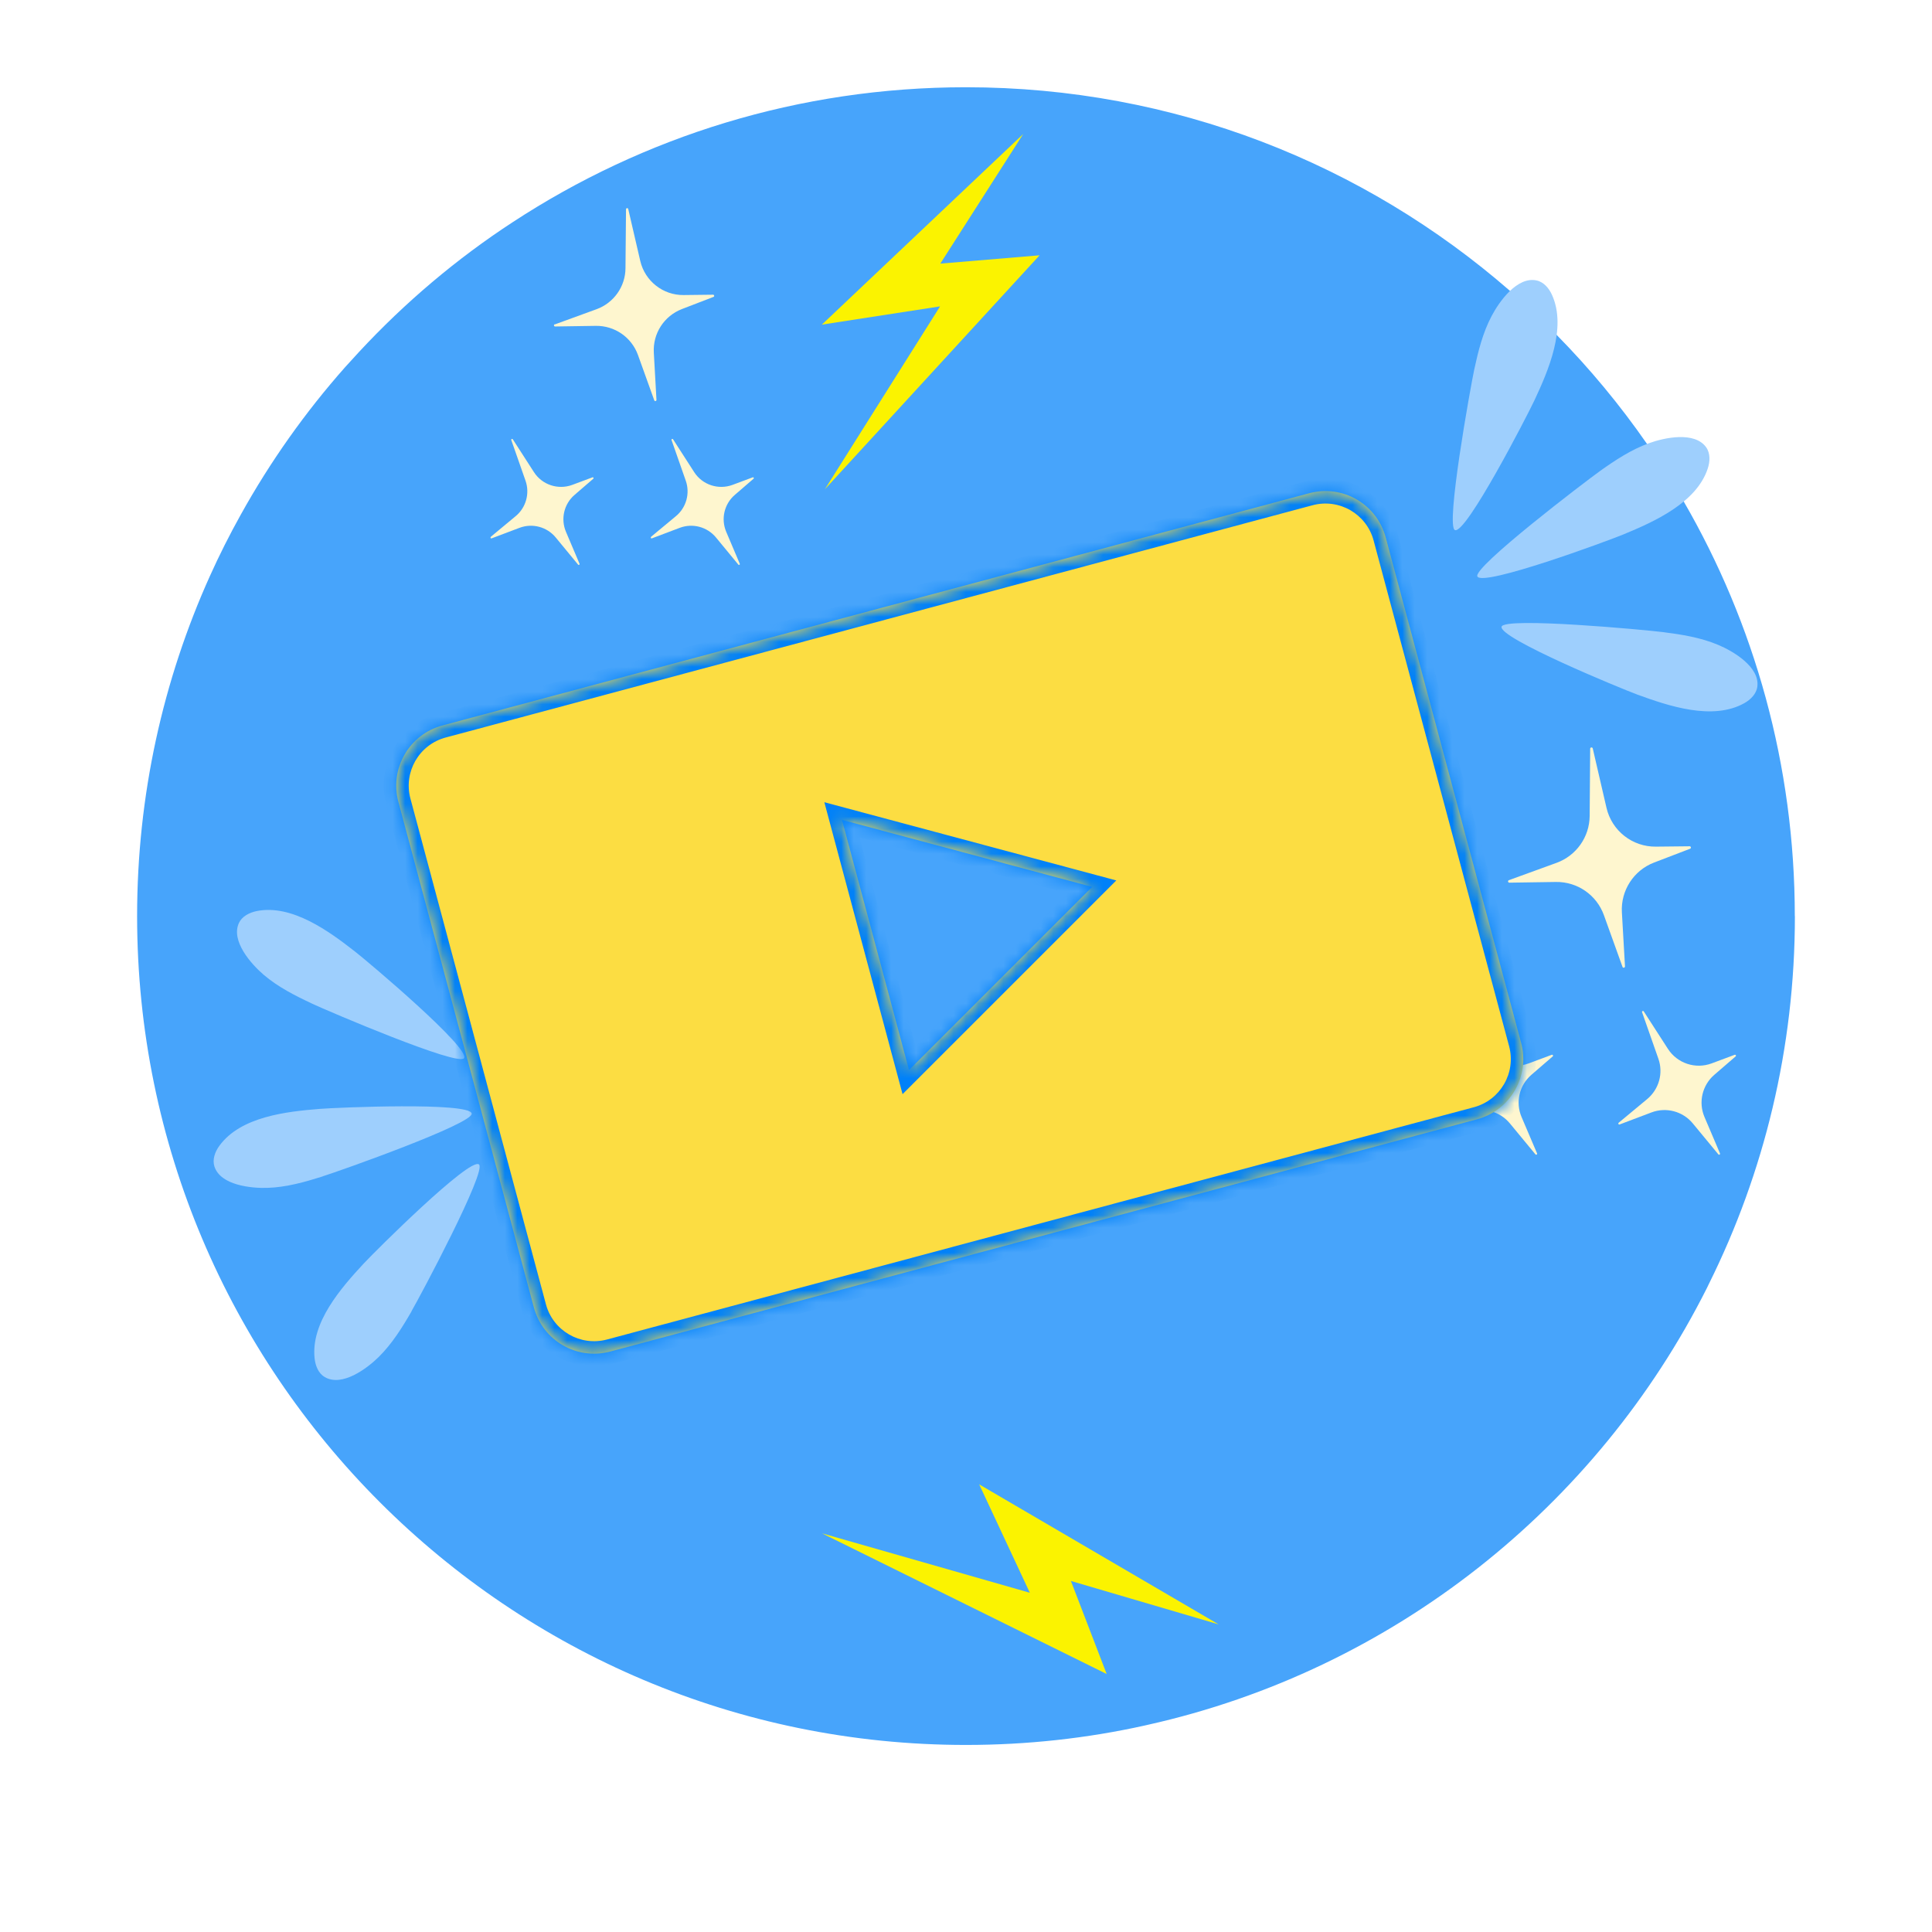 <svg width="155" height="155" viewBox="0 0 155 155" fill="none" xmlns="http://www.w3.org/2000/svg">
<g filter="url(#filter0_d_107_104)">
<path d="M151 73.504C151 85.218 148.26 96.281 143.377 106.11C143.322 106.236 143.259 106.362 143.196 106.487C133.438 125.896 115.341 140.366 93.61 145.218C93.516 145.241 93.43 145.257 93.335 145.281C88.24 146.411 82.933 147 77.5 147C36.903 147.008 4 114.095 4 73.504C4 62.763 6.308 52.557 10.446 43.363C11.286 41.494 12.204 39.673 13.193 37.898C15.8 33.203 18.909 28.814 22.45 24.818C22.607 24.637 22.764 24.465 22.936 24.284C26.925 19.856 31.447 15.907 36.401 12.562C36.707 12.358 37.013 12.154 37.327 11.95C48.876 4.389 62.67 0 77.492 0C95.957 0 112.821 6.807 125.728 18.05C127.165 19.299 128.546 20.594 129.865 21.952C132.81 24.944 135.494 28.178 137.889 31.633C139.043 33.289 140.127 34.985 141.139 36.728C147.404 47.547 150.992 60.11 150.992 73.512L151 73.504Z" fill="white"/>
</g>
<path d="M144 73.5C144 84.098 141.521 94.106 137.103 103C137.053 103.113 136.996 103.227 136.939 103.34C128.11 120.9 111.737 133.991 92.076 138.38C91.99 138.402 91.912 138.416 91.827 138.437C87.217 139.46 82.415 139.993 77.5 139.993C40.769 140 11 110.223 11 73.5C11 63.783 13.088 54.549 16.832 46.231C17.592 44.54 18.423 42.892 19.318 41.287C21.676 37.039 24.489 33.069 27.692 29.453C27.834 29.29 27.977 29.134 28.133 28.97C31.741 24.964 35.833 21.391 40.315 18.365C40.592 18.18 40.869 17.996 41.153 17.811C51.602 10.971 64.082 7 77.493 7C94.2 7 109.457 13.159 121.135 23.33C122.435 24.46 123.685 25.632 124.878 26.86C127.542 29.567 129.971 32.493 132.138 35.619C133.182 37.117 134.162 38.652 135.078 40.229C140.747 50.017 143.993 61.382 143.993 73.507L144 73.5Z" fill="#47A4FB"/>
<path d="M118.272 29.659C118.592 28.182 118.961 26.69 119.672 25.348C120.282 24.19 121.717 22.165 123.273 22.499C123.848 22.62 124.274 23.124 124.516 23.664C125.709 26.306 124.225 29.723 123.102 32.124C122.499 33.403 117.633 42.836 116.731 42.53C115.95 42.267 117.981 31.037 118.272 29.659Z" fill="#9ECFFD"/>
<path d="M128.359 37.792C129.588 36.918 130.873 36.066 132.301 35.555C133.53 35.107 135.959 34.589 136.883 35.888C137.224 36.371 137.195 37.025 137.01 37.586C136.108 40.342 132.706 41.855 130.255 42.871C128.948 43.411 118.99 47.083 118.528 46.252C118.13 45.528 127.208 38.616 128.352 37.799L128.359 37.792Z" fill="#9ECFFD"/>
<path d="M133.423 50.713C134.922 50.905 136.442 51.146 137.842 51.736C139.049 52.24 141.187 53.504 140.988 55.081C140.917 55.664 140.448 56.133 139.937 56.417C137.401 57.83 133.878 56.644 131.385 55.735C130.056 55.245 120.24 51.203 120.467 50.279C120.666 49.477 132.024 50.535 133.423 50.713Z" fill="#9ECFFD"/>
<path d="M33.02 105.202C32.267 106.509 31.45 107.816 30.37 108.881C29.433 109.797 27.451 111.282 26.066 110.486C25.554 110.195 25.306 109.584 25.242 108.995C24.915 106.111 27.373 103.319 29.177 101.373C30.143 100.336 37.665 92.849 38.425 93.418C39.086 93.908 33.723 103.98 33.013 105.195L33.02 105.202Z" fill="#9ECFFD"/>
<path d="M25.902 94.376C24.46 94.831 22.983 95.25 21.463 95.3C20.156 95.342 17.691 95.101 17.201 93.581C17.023 93.02 17.251 92.402 17.599 91.926C19.304 89.575 23.004 89.177 25.647 88.964C27.06 88.85 37.665 88.403 37.843 89.333C37.999 90.143 27.245 93.95 25.902 94.369V94.376Z" fill="#9ECFFD"/>
<path d="M25.036 80.518C23.672 79.879 22.294 79.183 21.143 78.195C20.149 77.343 18.501 75.489 19.169 74.047C19.417 73.514 20.007 73.216 20.582 73.095C23.424 72.52 26.421 74.729 28.509 76.363C29.625 77.236 37.729 84.084 37.232 84.894C36.799 85.597 26.307 81.115 25.029 80.518H25.036Z" fill="#9ECFFD"/>
<path d="M82.089 10.751L65.936 26.044L75.419 24.58L66.177 39.256L83.403 20.482L75.44 21.149L82.089 10.751Z" fill="#FBF300"/>
<path d="M97.765 130.319L78.558 119.088L82.621 127.783L65.95 123.016L88.787 134.303L85.917 126.838L97.765 130.319Z" fill="#FBF300"/>
<path d="M121.05 70.616L124.878 69.224C126.462 68.648 127.521 67.15 127.535 65.466L127.577 60.068C127.577 59.947 127.755 59.926 127.783 60.046L128.884 64.806C129.311 66.652 130.966 67.952 132.862 67.924L135.554 67.895C135.668 67.895 135.703 68.052 135.59 68.094L132.699 69.202C131.065 69.828 130.021 71.447 130.12 73.194L130.369 77.527C130.369 77.648 130.206 77.684 130.17 77.57L128.678 73.422C128.096 71.802 126.547 70.73 124.821 70.758L121.092 70.815C120.979 70.815 120.943 70.651 121.057 70.616H121.05Z" fill="#FEF6CF"/>
<path d="M115.182 90.079L117.477 88.175C118.421 87.387 118.784 86.094 118.372 84.936L117.065 81.207C117.036 81.122 117.15 81.065 117.2 81.143L119.139 84.148C119.892 85.313 121.348 85.796 122.648 85.313L124.495 84.624C124.573 84.595 124.637 84.695 124.573 84.751L122.861 86.229C121.888 87.067 121.568 88.438 122.072 89.617L123.316 92.537C123.351 92.615 123.245 92.679 123.188 92.615L121.135 90.129C120.332 89.155 118.997 88.8 117.818 89.248L115.261 90.214C115.182 90.242 115.118 90.143 115.182 90.086V90.079Z" fill="#FEF6CF"/>
<path d="M129.858 90.079L132.152 88.175C133.097 87.387 133.459 86.094 133.047 84.936L131.74 81.207C131.711 81.122 131.825 81.065 131.875 81.143L133.814 84.148C134.567 85.313 136.023 85.796 137.323 85.313L139.17 84.624C139.248 84.595 139.312 84.695 139.248 84.751L137.536 86.229C136.563 87.067 136.243 88.438 136.748 89.617L137.991 92.537C138.026 92.615 137.92 92.679 137.863 92.615L135.81 90.129C135.007 89.155 133.672 88.8 132.493 89.248L129.936 90.214C129.858 90.242 129.794 90.143 129.858 90.086V90.079Z" fill="#FEF6CF"/>
<path d="M44.506 26.029L47.858 24.808C49.243 24.303 50.174 22.989 50.181 21.519L50.224 16.788C50.224 16.682 50.38 16.667 50.401 16.767L51.367 20.936C51.744 22.549 53.193 23.692 54.848 23.671L57.206 23.643C57.306 23.643 57.334 23.785 57.242 23.82L54.713 24.794C53.278 25.348 52.369 26.754 52.454 28.288L52.667 32.081C52.667 32.188 52.525 32.216 52.49 32.117L51.183 28.48C50.671 27.059 49.315 26.122 47.802 26.143L44.534 26.193C44.435 26.193 44.406 26.051 44.499 26.015L44.506 26.029Z" fill="#FEF6CF"/>
<path d="M39.363 43.077L41.373 41.408C42.204 40.719 42.517 39.582 42.162 38.567L41.018 35.299C40.99 35.228 41.096 35.178 41.139 35.242L42.837 37.878C43.497 38.901 44.776 39.32 45.912 38.901L47.532 38.297C47.603 38.268 47.652 38.361 47.596 38.41L46.097 39.703C45.244 40.435 44.967 41.635 45.408 42.672L46.495 45.23C46.523 45.3 46.431 45.357 46.381 45.3L44.584 43.12C43.881 42.267 42.716 41.955 41.679 42.346L39.441 43.191C39.37 43.219 39.32 43.127 39.377 43.077H39.363Z" fill="#FEF6CF"/>
<path d="M52.22 43.077L54.23 41.408C55.061 40.719 55.374 39.582 55.018 38.567L53.875 35.299C53.846 35.228 53.953 35.178 53.996 35.242L55.693 37.878C56.354 38.901 57.632 39.32 58.769 38.901L60.388 38.297C60.459 38.268 60.509 38.361 60.452 38.41L58.954 39.703C58.101 40.435 57.824 41.635 58.265 42.672L59.351 45.23C59.38 45.3 59.287 45.357 59.238 45.3L57.441 43.12C56.737 42.267 55.572 41.955 54.535 42.346L52.298 43.191C52.227 43.219 52.177 43.127 52.234 43.077H52.22Z" fill="#FEF6CF"/>
<mask id="path-17-inside-1_107_104" fill="white">
<path fill-rule="evenodd" clip-rule="evenodd" d="M35.497 58.203C32.83 58.918 31.247 61.66 31.962 64.327L42.832 104.896C43.547 107.563 46.289 109.146 48.956 108.432L118.503 89.797C121.17 89.082 122.753 86.34 122.038 83.673L111.168 43.104C110.453 40.437 107.711 38.854 105.044 39.569L35.497 58.203ZM72.928 85.85L87.625 71.153L67.549 65.774L72.928 85.85Z"/>
</mask>
<path fill-rule="evenodd" clip-rule="evenodd" d="M35.497 58.203C32.83 58.918 31.247 61.66 31.962 64.327L42.832 104.896C43.547 107.563 46.289 109.146 48.956 108.432L118.503 89.797C121.17 89.082 122.753 86.34 122.038 83.673L111.168 43.104C110.453 40.437 107.711 38.854 105.044 39.569L35.497 58.203ZM72.928 85.85L87.625 71.153L67.549 65.774L72.928 85.85Z" fill="#FCDD42"/>
<path d="M87.625 71.153L88.332 71.86L89.557 70.635L87.884 70.187L87.625 71.153ZM72.928 85.85L71.962 86.109L72.411 87.782L73.635 86.557L72.928 85.85ZM67.549 65.774L67.808 64.808L66.135 64.359L66.583 66.032L67.549 65.774ZM32.928 64.068C32.356 61.934 33.622 59.741 35.756 59.169L35.239 57.237C32.038 58.095 30.138 61.385 30.996 64.586L32.928 64.068ZM43.798 104.637L32.928 64.068L30.996 64.586L41.866 105.155L43.798 104.637ZM48.697 107.466C46.563 108.037 44.37 106.771 43.798 104.637L41.866 105.155C42.724 108.356 46.014 110.255 49.215 109.398L48.697 107.466ZM118.244 88.831L48.697 107.466L49.215 109.398L118.761 90.763L118.244 88.831ZM121.072 83.932C121.644 86.066 120.378 88.259 118.244 88.831L118.761 90.763C121.962 89.905 123.862 86.615 123.004 83.414L121.072 83.932ZM110.202 43.363L121.072 83.932L123.004 83.414L112.134 42.845L110.202 43.363ZM105.303 40.534C107.437 39.963 109.63 41.229 110.202 43.363L112.134 42.845C111.276 39.644 107.986 37.745 104.785 38.603L105.303 40.534ZM35.756 59.169L105.303 40.534L104.785 38.603L35.239 57.237L35.756 59.169ZM86.918 70.446L72.221 85.143L73.635 86.557L88.332 71.86L86.918 70.446ZM67.29 66.74L87.366 72.119L87.884 70.187L67.808 64.808L67.29 66.74ZM73.894 85.591L68.515 65.515L66.583 66.032L71.962 86.109L73.894 85.591Z" fill="#0081F9" mask="url(#path-17-inside-1_107_104)"/>
<defs>
<filter id="filter0_d_107_104" x="0" y="0" width="155" height="155" filterUnits="userSpaceOnUse" color-interpolation-filters="sRGB">
<feFlood flood-opacity="0" result="BackgroundImageFix"/>
<feColorMatrix in="SourceAlpha" type="matrix" values="0 0 0 0 0 0 0 0 0 0 0 0 0 0 0 0 0 0 127 0" result="hardAlpha"/>
<feOffset dy="4"/>
<feGaussianBlur stdDeviation="2"/>
<feComposite in2="hardAlpha" operator="out"/>
<feColorMatrix type="matrix" values="0 0 0 0 0 0 0 0 0 0 0 0 0 0 0 0 0 0 0.25 0"/>
<feBlend mode="normal" in2="BackgroundImageFix" result="effect1_dropShadow_107_104"/>
<feBlend mode="normal" in="SourceGraphic" in2="effect1_dropShadow_107_104" result="shape"/>
</filter>
</defs>
</svg>
